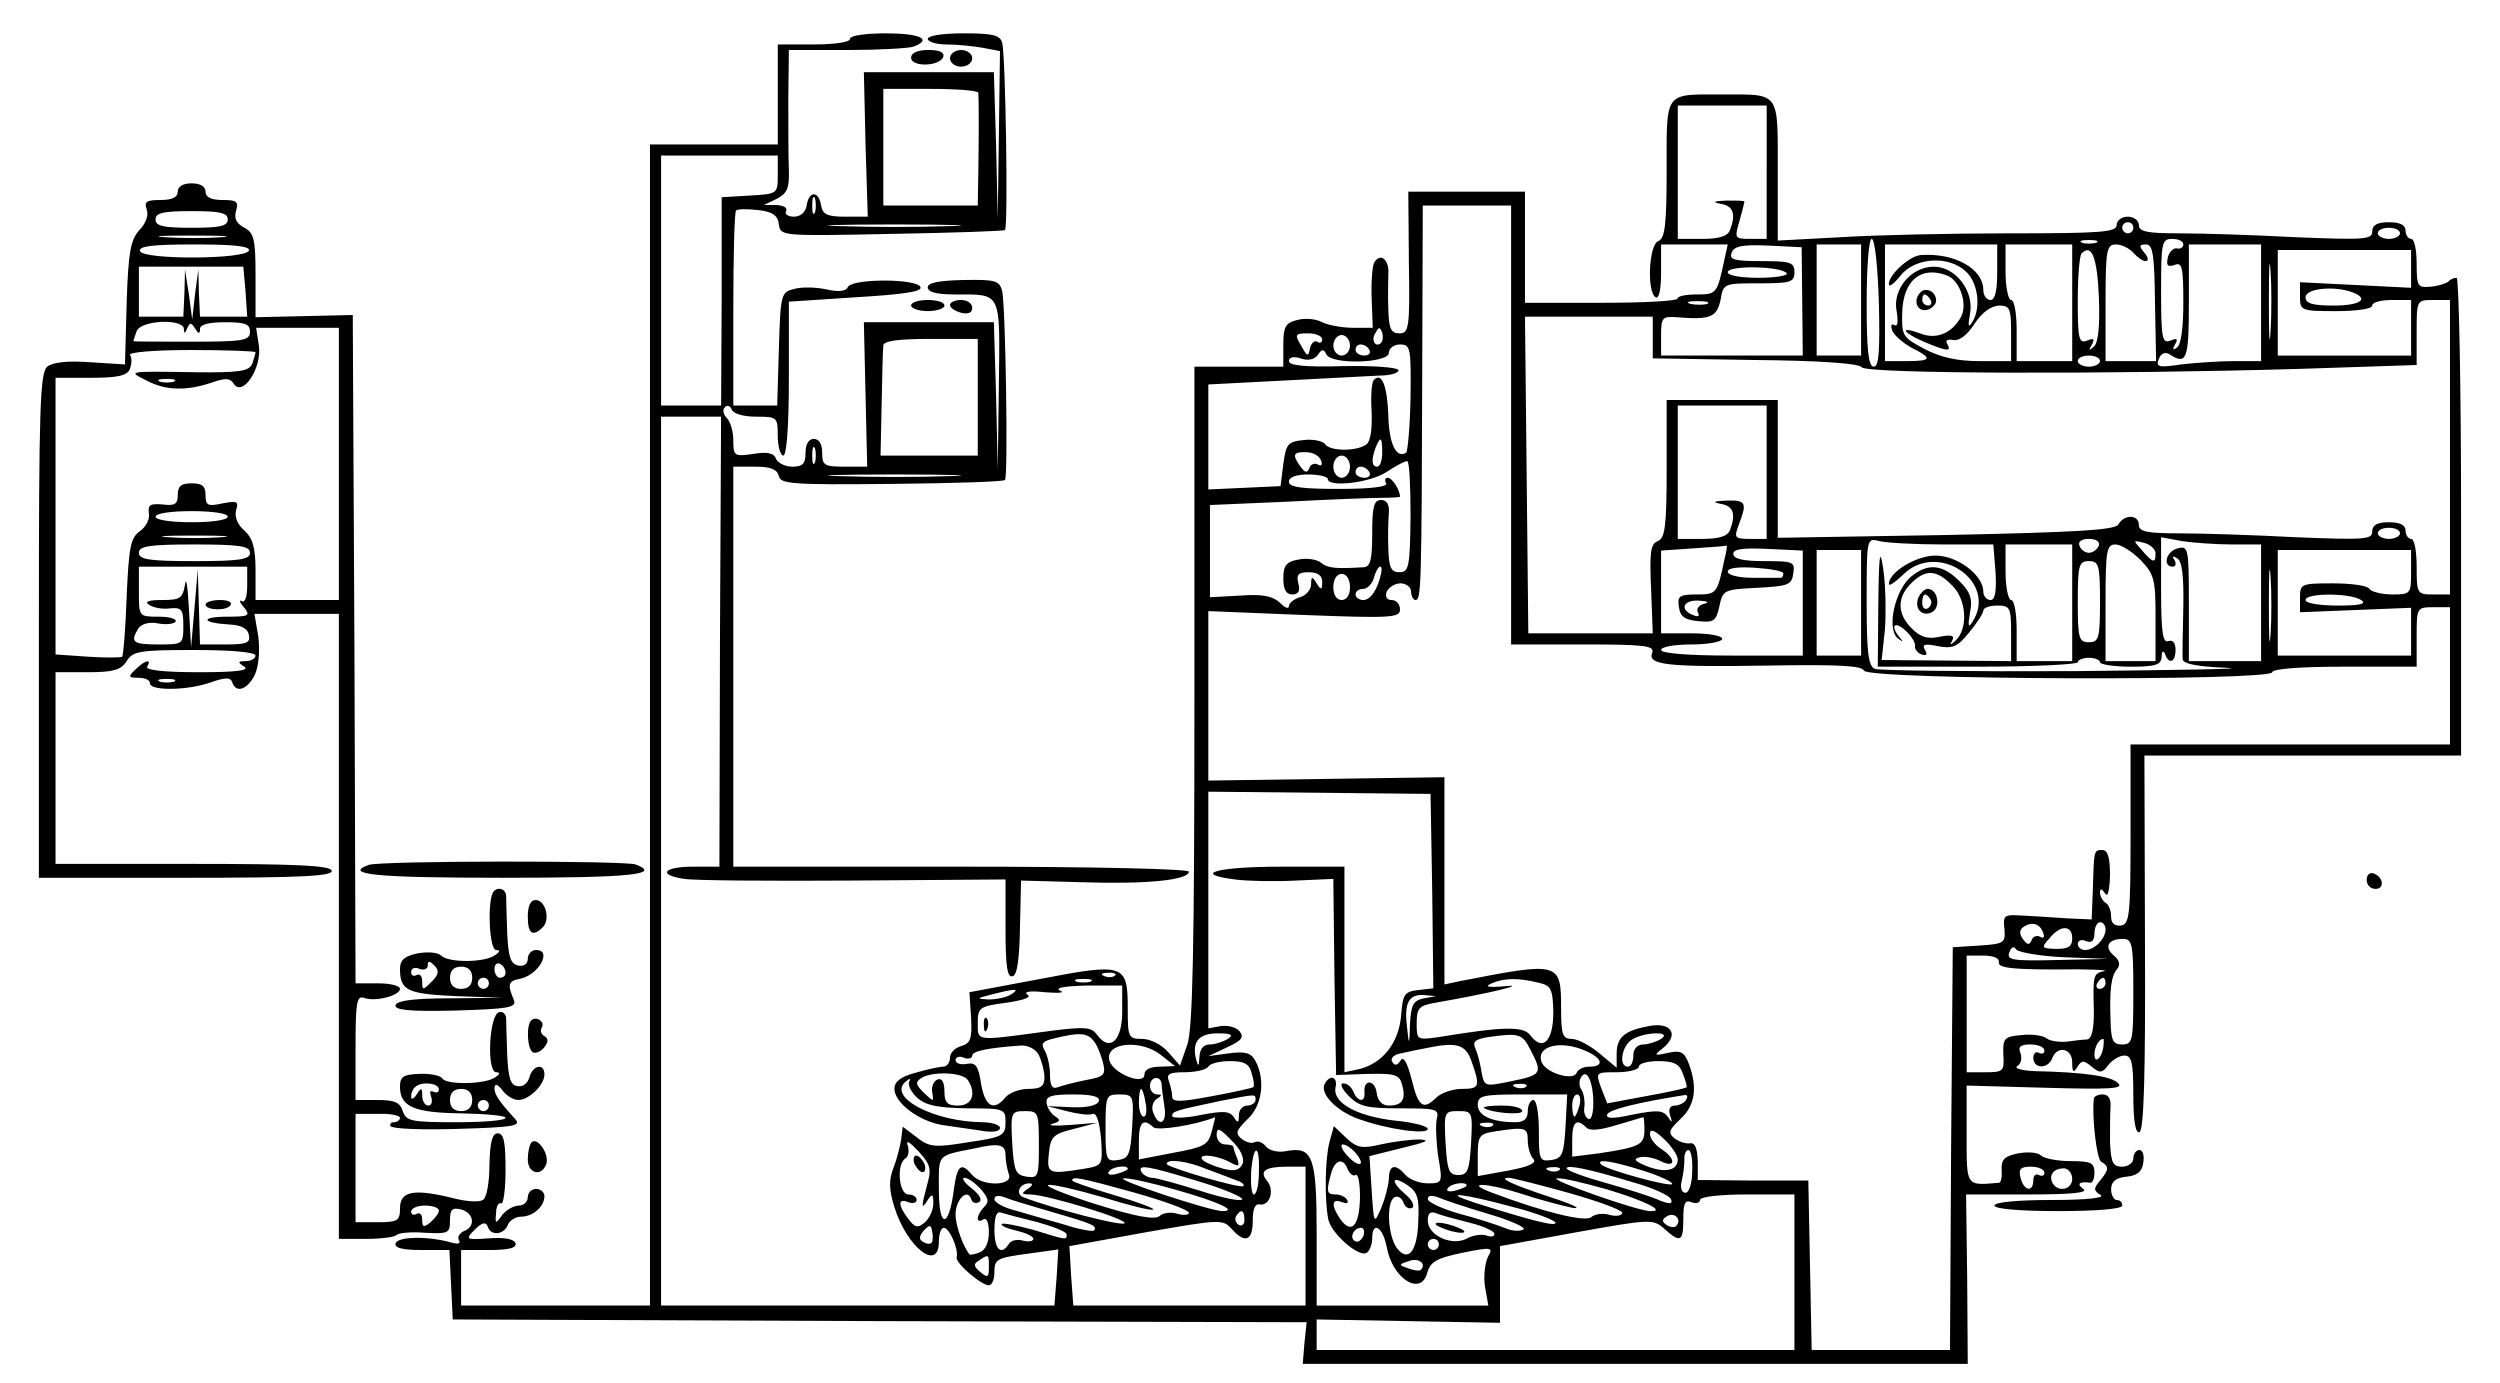 <?xml version="1.0" standalone="no"?>
<!DOCTYPE svg PUBLIC "-//W3C//DTD SVG 20010904//EN"
 "http://www.w3.org/TR/2001/REC-SVG-20010904/DTD/svg10.dtd">
<svg version="1.0" xmlns="http://www.w3.org/2000/svg"
 width="450pt" height="249pt" viewBox="0 0 450 249"
 preserveAspectRatio="xMidYMid meet">
<g transform="translate(0,249) scale(0.1,-0.1)"
fill="#000000" stroke="none">
<path d="M1530 2420 c0 -6 -28 -10 -65 -10 l-65 0 0 -90 0 -90 -115 0 -115 0 0 -1045 0 -1045 -170 0 -170 0 0 50 0 50 51 0 c36 0 49 4 47 12 -3 8 -20 11 -48 9 -42 -3 -43 -2 -25 16 13 13 20 14 23 5 5 -17 29 -15 36 3 3 8 14 15 24 15 21 0 42 18 42 37 0 7 -7 13 -15 13 -8 0 -15 -7 -15 -15 0 -8 -7 -15 -16 -15 -9 0 -23 -8 -30 -17 -12 -17 -13 -16 -11 4 0 12 5 19 9 17 4 -3 8 24 8 60 0 50 -3 66 -14 66 -10 0 -14 -15 -15 -57 0 -31 -5 -60 -12 -63 -6 -4 -27 -3 -48 2 -75 19 -101 15 -101 -17 0 -22 -4 -25 -40 -25 l-40 0 0 98 0 97 40 0 c22 1 40 -3 40 -7 0 -4 -5 -8 -11 -8 -5 0 -8 -3 -6 -7 3 -5 57 -7 121 -5 99 3 114 5 104 17 -31 34 -38 45 -38 57 1 8 5 7 14 -4 7 -10 20 -18 29 -18 19 0 47 27 47 46 0 21 -21 17 -27 -5 -3 -11 -12 -18 -21 -16 -13 1 -17 14 -19 56 -1 30 -2 60 -2 67 -1 8 -7 12 -13 10 -18 -6 -22 -108 -5 -108 8 0 7 -4 -3 -10 -19 -12 -87 -13 -94 -1 -3 5 -22 9 -41 8 -29 -1 -35 -5 -35 -23 0 -36 25 -47 110 -48 44 -1 80 -4 80 -8 0 -5 -40 -8 -89 -8 -81 0 -90 2 -96 20 -5 16 -15 20 -46 20 l-39 0 0 95 c0 80 2 93 15 89 20 -8 65 4 65 16 0 6 -18 10 -40 10 l-40 0 -2 601 -3 602 -87 -2 -88 -2 0 75 c0 66 -3 77 -20 86 -15 8 -19 17 -15 31 5 16 1 19 -24 19 -21 0 -31 5 -31 15 0 9 -9 15 -25 15 -16 0 -25 -6 -25 -15 0 -10 -10 -15 -31 -15 -25 0 -30 -3 -25 -17 4 -9 -1 -25 -13 -37 -16 -18 -20 -39 -23 -131 l-3 -111 -63 4 c-40 3 -67 0 -77 -8 -13 -11 -15 -76 -15 -466 l0 -454 266 0 c208 0 265 3 261 13 -3 9 -62 12 -250 12 l-247 0 0 173 0 172 58 0 c46 0 60 4 70 20 11 18 23 20 122 20 67 0 110 -4 110 -10 0 -5 -8 -10 -17 -10 -15 0 -16 -2 -3 -10 10 -7 -16 -10 -83 -10 -63 0 -96 4 -92 10 9 15 -4 12 -21 -5 -14 -13 -13 -15 5 -15 12 0 21 -4 21 -10 0 -14 69 -13 110 2 26 9 35 9 38 0 7 -21 28 -13 41 14 7 16 9 44 6 68 l-7 41 76 0 76 0 0 -562 0 -563 48 0 c27 0 52 3 56 7 4 4 27 6 51 4 42 -2 45 -1 45 22 0 20 4 24 20 20 23 -6 27 -31 5 -39 -8 -4 -12 -11 -9 -16 4 -6 -1 -8 -12 -5 -41 12 -97 12 -102 -1 -2 -8 11 -12 47 -12 l50 0 3 -63 3 -62 768 -3 769 -2 -4 -38 -3 -37 599 0 598 0 -1 153 -2 152 113 0 c77 0 108 3 98 10 -13 9 -7 14 13 11 4 0 7 8 7 19 0 17 -7 20 -43 20 -24 0 -48 5 -53 10 -6 6 -24 7 -41 4 -25 -5 -31 -11 -30 -30 1 -12 -1 -23 -5 -23 -60 -5 -58 -8 -58 87 l0 88 143 -4 c114 -3 140 -2 130 8 -12 13 -61 20 -151 22 -23 1 -37 5 -31 9 7 4 9 14 6 23 -5 12 0 16 18 16 14 0 25 -5 25 -11 0 -5 -4 -7 -10 -4 -5 3 -10 -1 -10 -9 0 -20 26 -21 34 -1 9 24 36 18 36 -7 0 -18 2 -20 9 -9 8 13 12 13 26 1 15 -12 19 -12 30 3 7 9 20 17 29 17 13 0 16 -12 16 -71 0 -47 4 -69 11 -67 8 3 11 102 10 341 l-1 337 285 0 285 0 0 430 c0 237 -4 430 -8 430 -5 0 -12 -3 -15 -7 -4 -3 -18 -8 -32 -9 -23 -2 -25 0 -25 42 0 24 -4 44 -10 44 -5 0 -10 7 -10 15 0 10 -10 15 -30 15 -21 0 -30 -5 -30 -17 0 -14 -14 -15 -137 -10 -75 4 -169 7 -210 7 -58 0 -73 3 -73 15 0 8 -9 15 -20 15 -11 0 -20 -7 -20 -15 0 -13 -28 -15 -192 -15 -106 0 -244 -3 -305 -7 l-113 -6 0 125 c0 145 5 138 -100 138 -105 0 -100 7 -100 -135 0 -100 -3 -124 -15 -129 -17 -6 -21 -91 -5 -101 6 -4 10 13 10 44 l0 51 60 0 60 0 -6 -27 c-13 -62 -14 -63 -50 -63 -19 0 -34 -3 -34 -7 0 -5 -62 -8 -137 -8 l-138 0 0 100 0 100 -105 0 -105 0 1 -127 c2 -119 0 -128 -17 -128 -15 0 -19 8 -20 43 -1 23 0 52 0 64 2 25 -14 39 -25 21 -4 -6 -6 -36 -5 -65 l2 -53 -36 0 c-20 0 -45 5 -55 10 -11 6 -31 8 -45 4 -21 -5 -25 -12 -25 -45 l0 -39 -80 0 -80 0 0 -592 c0 -458 -3 -601 -13 -629 l-13 -37 -21 24 c-12 14 -33 24 -47 24 -25 0 -26 3 -26 54 0 81 -6 83 -157 54 l-128 -24 3 -46 c2 -38 -1 -46 -18 -51 -11 -3 -20 -12 -20 -21 0 -9 -6 -16 -12 -16 -7 0 -30 -5 -50 -11 -27 -7 -38 -16 -38 -29 0 -25 44 -58 86 -65 19 -3 50 -7 69 -10 21 -4 35 -2 35 5 0 5 -15 10 -32 10 -86 1 -169 44 -139 72 8 7 11 8 8 2 -4 -6 3 -20 14 -30 16 -14 37 -18 90 -19 67 0 69 -1 69 -25 0 -24 -5 -27 -67 -36 -61 -10 -70 -9 -93 9 l-25 19 -3 -24 c-2 -12 -8 -36 -14 -51 -8 -21 -8 -38 2 -70 23 -73 80 -117 80 -62 0 14 4 25 9 25 10 0 27 -39 23 -53 -3 -11 51 -56 60 -50 5 2 8 13 8 23 0 24 4 26 65 34 l50 7 -3 -50 -4 -51 -354 0 -354 0 0 800 0 800 54 0 54 0 -2 -405 -1 -405 -47 0 c-54 0 -65 -15 -16 -22 18 -3 155 -4 305 -3 l273 2 0 -89 c0 -67 3 -89 13 -85 8 2 12 30 13 88 l2 84 110 -3 c116 -4 192 4 192 19 0 5 -170 9 -410 9 l-410 0 0 360 0 360 39 0 c29 0 40 -5 43 -17 3 -14 24 -16 203 -14 110 1 202 4 204 7 6 6 1 314 -5 340 -5 19 -12 21 -70 20 -44 -1 -64 -5 -64 -13 0 -9 16 -13 49 -13 85 0 81 7 79 -164 l-2 -151 -3 133 -4 132 -117 0 -117 0 3 -130 3 -130 -40 0 c-37 0 -41 2 -41 25 0 16 -6 25 -15 25 -9 0 -15 -9 -15 -25 0 -20 -5 -25 -24 -25 -13 0 -26 7 -29 14 -4 11 -16 13 -41 9 -34 -5 -36 -4 -36 24 0 16 -5 34 -12 41 -6 6 -8 15 -3 19 4 5 10 2 12 -4 3 -8 22 -13 44 -13 38 0 39 -1 39 -35 0 -19 5 -35 10 -35 6 0 10 53 10 139 l0 138 121 8 c84 5 119 10 116 18 -5 16 -125 16 -131 0 -3 -7 -16 -9 -38 -4 -18 4 -44 5 -58 1 -24 -6 -25 -8 -28 -108 l-3 -102 -39 0 -40 0 0 173 c0 96 2 176 5 178 2 3 20 3 39 1 26 -3 36 -9 38 -26 3 -21 5 -21 203 -17 110 2 202 5 204 7 6 6 1 316 -5 337 -4 14 -17 17 -70 17 -36 0 -64 -4 -64 -10 0 -5 15 -10 34 -10 18 0 48 -3 65 -6 l31 -6 -2 -152 -2 -151 -3 133 -4 132 -117 0 -117 0 3 -130 4 -130 -41 0 c-32 0 -40 4 -43 20 -4 27 -22 27 -26 0 -2 -12 -11 -20 -23 -20 -11 0 -17 5 -14 10 3 6 -4 10 -17 11 l-23 0 23 11 c19 10 23 19 22 52 -1 23 -1 80 -1 129 l1 87 104 0 c57 0 111 3 120 6 35 13 13 24 -49 24 -37 0 -65 -4 -65 -10z m231 -97 c1 -15 1 -78 0 -140 l-1 -63 -85 0 -85 0 0 105 0 105 85 0 c47 0 85 -3 86 -7z m1419 -143 l0 -120 -29 0 c-29 0 -29 1 -20 32 5 18 9 34 9 35 0 2 -15 2 -32 2 -24 -1 -27 -3 -10 -6 22 -4 27 -18 16 -47 -4 -11 -19 -16 -50 -16 l-44 0 0 120 0 120 80 0 80 0 0 -120z m-1780 -4 c0 -35 0 -35 -50 -38 l-51 -3 0 -187 -1 -188 -54 0 -54 0 0 225 0 225 105 0 105 0 0 -34z m67 -68 c-3 -7 -5 -2 -5 12 0 14 2 19 5 13 2 -7 2 -19 0 -25z m1253 -383 l0 -395 130 0 c109 0 129 -2 124 -15 -9 -22 27 -26 209 -23 126 2 168 0 172 -9 6 -17 735 -19 735 -3 0 6 50 10 130 10 l130 0 0 53 c0 53 0 54 30 54 l30 0 0 -124 0 -123 -287 0 -288 0 0 -162 c0 -146 -2 -161 -17 -164 -12 -1 -18 4 -18 16 0 10 -4 22 -10 25 -5 3 -10 12 -10 18 0 8 3 8 9 -1 5 -8 8 4 9 32 0 33 -4 46 -14 46 -15 0 -15 0 -17 -75 l-2 -50 -45 2 c-25 2 -61 4 -80 5 -32 2 -35 1 -32 -24 2 -25 0 -27 -45 -30 l-48 -3 -3 -362 -2 -363 -125 0 -124 0 -3 153 -3 152 -99 0 -100 1 0 34 c-1 24 -5 34 -15 32 -7 -1 -19 3 -27 9 -12 10 -10 15 11 35 26 24 31 56 15 99 -8 21 -14 25 -37 20 -26 -6 -27 -5 -9 9 29 24 14 47 -26 39 -44 -8 -58 -20 -58 -50 l0 -25 -31 26 c-17 14 -39 26 -50 26 -16 0 -19 7 -19 54 0 85 -2 85 -182 50 l-28 -6 0 187 0 186 -212 -3 -213 -3 0 152 0 153 173 -7 c156 -6 172 -5 172 10 0 10 -7 17 -15 17 -9 0 -12 6 -9 15 4 8 15 15 25 15 10 0 19 -7 19 -15 0 -8 4 -15 8 -15 10 0 11 22 12 408 l1 302 80 0 79 0 0 -395z m-2310 370 c0 -12 -14 -15 -65 -15 -51 0 -65 3 -65 15 0 12 14 15 65 15 51 0 65 -3 65 -15z m1298 -12 c-54 -2 -142 -2 -195 0 -54 1 -10 3 97 3 107 0 151 -2 98 -3z m2132 -3 c0 -5 -4 -10 -10 -10 -5 0 -10 5 -10 10 0 6 5 10 10 10 6 0 10 -4 10 -10z m480 -10 c0 -5 -9 -10 -20 -10 -11 0 -20 5 -20 10 0 6 9 10 20 10 11 0 20 -4 20 -10z m-3922 -7 c-26 -2 -71 -2 -100 0 -29 2 -8 3 47 3 55 0 79 -1 53 -3z m2984 -118 c2 -87 0 -115 -9 -115 -10 0 -13 30 -13 115 0 65 4 115 9 115 6 0 11 -52 13 -115z m391 108 c-7 -2 -19 -2 -25 0 -7 3 -2 5 12 5 14 0 19 -2 13 -5z m157 -3 c0 -5 -5 -9 -12 -7 -6 1 -14 -7 -16 -17 -3 -14 0 -17 12 -13 14 6 16 -4 16 -68 0 -45 -4 -77 -12 -81 -7 -5 -8 -3 -3 6 6 10 4 12 -8 7 -15 -6 -17 4 -17 88 0 88 1 95 20 95 11 0 20 -4 20 -10z m-3482 -11 c-5 -16 -190 -17 -196 -1 -3 9 23 12 98 12 70 0 101 -3 98 -11z m2796 -91 l1 -98 -127 0 -128 0 0 36 c0 32 2 35 28 33 61 -5 72 0 79 31 5 30 6 30 69 30 57 0 64 2 64 20 0 18 -7 20 -60 20 -49 0 -58 3 -53 15 4 12 19 15 66 13 l60 -3 1 -97z m106 2 l0 -100 -40 0 -40 0 0 100 0 100 40 0 40 0 0 -100z m245 50 c0 -33 -4 -50 -12 -50 -7 0 -13 8 -13 18 0 38 -51 67 -112 63 -20 -1 -58 -35 -58 -52 0 -7 9 0 21 15 26 33 88 37 119 6 21 -21 26 -65 10 -90 -7 -11 -8 -7 -4 15 8 41 -26 85 -65 85 -41 0 -75 -41 -67 -80 3 -19 2 -29 -4 -25 -6 3 -7 -1 -4 -10 4 -9 19 -22 35 -31 38 -19 37 -24 -10 -24 l-38 0 0 105 0 105 101 0 101 0 0 -50z m135 -55 l0 -105 -50 0 -50 0 0 55 c0 30 -4 55 -10 55 -5 0 -10 23 -10 50 l0 50 60 0 60 0 0 -105z m110 90 c7 -8 17 -15 22 -15 6 0 5 7 -2 15 -10 12 -10 15 3 15 12 0 15 -18 16 -105 l2 -105 -46 0 -45 0 0 105 c0 96 2 105 19 105 10 0 24 -7 31 -15z m230 -90 l0 -105 -49 0 c-26 0 -69 -3 -95 -6 -40 -6 -46 -5 -40 10 3 9 11 13 18 9 32 -21 36 -12 36 93 l0 104 65 0 65 0 0 -105z m17 -52 c-2 -32 -3 -8 -3 52 0 61 1 87 3 58 2 -29 2 -78 0 -110z m-309 62 c2 -51 -1 -82 -9 -89 -9 -8 -10 -7 -4 3 6 11 4 13 -8 8 -15 -6 -17 3 -17 72 0 43 3 81 7 85 18 18 28 -7 31 -79z m562 51 l0 -34 -100 5 -100 5 0 -26 c0 -25 2 -26 65 -26 37 0 65 4 65 10 0 6 16 10 35 10 l35 0 0 -50 0 -50 -120 0 -120 0 0 95 0 95 120 0 120 0 0 -34z m-3898 -41 l3 -45 -42 0 -43 0 -2 43 -1 42 -6 -45 -5 -45 -6 45 -7 45 -1 -42 -2 -43 -40 0 -40 0 0 45 0 45 94 0 94 0 4 -45z m2774 33 c3 -4 -20 -8 -50 -8 -33 0 -56 4 -56 10 0 13 98 11 106 -2z m289 -4 c23 -9 37 -51 25 -74 -16 -30 -45 -42 -74 -30 -39 14 -31 1 9 -16 41 -17 48 -17 40 -3 -4 6 0 9 11 7 11 -2 25 9 38 29 13 20 29 32 44 33 20 0 22 -5 22 -50 l0 -50 -57 0 c-40 0 -71 7 -99 22 -40 21 -41 24 -40 66 2 58 34 84 81 66z m729 -30 c32 -12 15 -24 -34 -24 -38 0 -50 4 -50 15 0 16 52 21 84 9z m-1161 -21 c-7 -2 -21 -2 -30 0 -10 3 -4 5 12 5 17 0 24 -2 18 -5z m1337 -258 l0 -265 -30 0 c-29 0 -30 1 -30 50 0 28 -4 50 -10 50 -5 0 -10 7 -10 15 0 10 -10 15 -30 15 -21 0 -30 -5 -30 -17 0 -14 -14 -15 -137 -10 -75 4 -169 7 -210 7 -58 0 -73 3 -73 15 0 19 -26 20 -37 1 -6 -10 -71 -14 -310 -19 l-303 -5 0 124 0 124 -100 0 -100 0 0 -124 c0 -104 -3 -125 -16 -130 -13 -5 -15 -20 -12 -86 l3 -80 -112 0 -112 0 -3 285 -3 285 115 0 115 0 0 -37 0 -38 185 -3 c113 -1 187 -6 191 -13 7 -12 444 -13 787 -3 l212 7 0 59 c0 58 0 58 30 58 l30 0 0 -265z m-4079 213 c0 -9 2 -9 6 1 5 11 7 11 14 0 6 -10 9 -11 9 -1 0 8 16 12 45 12 36 0 45 -3 45 -17 0 -16 -12 -18 -105 -18 -58 0 -105 0 -105 1 0 1 3 9 6 18 8 20 84 23 85 4z m279 -243 l0 -245 -75 0 -75 0 0 53 c0 41 -5 58 -20 72 -13 11 -18 25 -15 37 5 15 2 17 -24 12 -27 -6 -31 -4 -31 15 0 16 -6 21 -25 21 -19 0 -25 -5 -25 -21 0 -16 -5 -20 -27 -17 -23 2 -27 -1 -25 -16 2 -10 -5 -24 -16 -32 -17 -12 -20 -28 -24 -118 -2 -58 -6 -106 -8 -108 -3 -2 -31 -2 -62 0 l-58 4 0 249 0 249 64 0 c49 0 65 4 70 16 3 9 4 20 0 25 -3 5 44 9 110 9 64 0 116 -2 116 -4 0 -2 -3 -12 -6 -21 -6 -13 -22 -16 -103 -15 -124 2 -121 2 -87 -15 34 -18 71 -19 116 -4 26 9 34 9 41 -2 16 -24 51 29 45 69 l-5 32 75 0 74 0 0 -245z m1876 218 c-10 -10 -19 5 -10 18 6 11 8 11 12 0 2 -7 1 -15 -2 -18z m-106 6 c0 -5 -4 -8 -9 -4 -5 3 -11 -3 -13 -12 -3 -16 -5 -15 -16 5 -12 20 -11 22 13 22 14 0 25 -5 25 -11z m50 -11 c0 -10 -7 -18 -15 -18 -8 0 -15 8 -15 18 0 10 7 19 15 19 8 0 15 -9 15 -19z m-670 -93 l0 -105 -87 0 -88 0 2 92 c1 51 2 99 3 106 0 8 24 12 85 12 l85 0 0 -105z m705 85 c3 -5 -1 -10 -9 -10 -9 0 -16 5 -16 10 0 6 4 10 9 10 6 0 13 -4 16 -10z m74 -85 c-1 -53 -5 -97 -8 -100 -18 -11 -31 17 -32 68 -2 53 -12 78 -26 63 -4 -3 -6 -29 -4 -58 1 -33 -2 -54 -11 -59 -19 -12 -66 -11 -73 2 -4 5 -21 9 -38 7 -29 -3 -32 -7 -37 -43 l-5 -40 -65 -3 -65 -3 0 95 0 94 135 7 c74 4 152 8 173 9 20 0 36 5 34 10 -2 5 -47 8 -100 7 -66 -2 -97 1 -97 9 0 7 8 9 21 5 13 -5 25 -2 31 6 7 11 11 11 15 2 7 -20 113 -17 113 2 0 8 9 15 20 15 19 0 20 -6 19 -95z m1241 65 c0 -5 -9 -10 -20 -10 -11 0 -20 5 -20 10 0 6 9 10 20 10 11 0 20 -4 20 -10z m-3467 -37 c-7 -2 -19 -2 -25 0 -7 3 -2 5 12 5 14 0 19 -2 13 -5z m2867 -163 l0 -120 -30 0 c-28 0 -29 2 -20 26 15 39 13 44 -22 43 -24 -1 -27 -3 -10 -6 22 -4 27 -18 16 -47 -4 -11 -19 -16 -50 -16 l-44 0 0 120 0 120 80 0 80 0 0 -120z m-692 35 c0 -14 -4 -25 -9 -25 -10 0 -11 12 -3 34 9 22 12 20 12 -9z m-1021 -17 c-3 -7 -5 -2 -5 12 0 14 2 19 5 13 2 -7 2 -19 0 -25z m911 3 c3 -8 0 -11 -6 -7 -6 3 -13 0 -15 -6 -4 -10 -8 -9 -16 2 -16 22 -13 27 11 26 12 0 23 -7 26 -15z m52 -11 c0 -11 -7 -20 -15 -20 -8 0 -15 9 -15 20 0 11 7 20 15 20 8 0 15 -9 15 -20z m109 -90 c-1 -90 -3 -100 -20 -100 -15 0 -19 8 -20 43 -1 23 0 52 1 65 1 14 -4 22 -14 22 -13 0 -16 -12 -16 -60 0 -46 -3 -60 -15 -61 -50 -3 -65 -2 -77 8 -7 6 -25 9 -40 6 -23 -4 -28 -11 -28 -34 0 -20 5 -29 16 -29 11 0 15 6 11 20 -4 16 0 20 19 20 16 0 24 -6 24 -17 0 -15 -2 -16 -10 -3 -8 13 -10 13 -10 -2 0 -9 -9 -20 -20 -23 -11 -3 -20 -11 -20 -16 0 -6 -7 -3 -16 6 -13 12 -31 16 -71 13 l-55 -3 0 83 0 83 139 6 c76 4 153 7 171 7 17 0 32 1 32 2 0 12 -14 34 -22 34 -5 0 -6 -4 -3 -10 4 -6 -27 -10 -84 -10 -68 0 -91 3 -91 13 0 8 13 13 35 13 19 0 35 -4 35 -8 0 -16 76 -7 105 12 17 11 33 20 38 20 4 0 6 -45 6 -100z m-74 80 c3 -5 -1 -10 -9 -10 -9 0 -16 5 -16 10 0 6 4 10 9 10 6 0 13 -4 16 -10z m-757 -7 c-54 -2 -142 -2 -195 0 -54 1 -10 3 97 3 107 0 151 -2 98 -3z m-1298 -73 c0 -6 -28 -10 -65 -10 -37 0 -65 4 -65 10 0 6 28 10 65 10 37 0 65 -4 65 -10z m3910 -30 c0 -5 -9 -10 -20 -10 -11 0 -20 5 -20 10 0 6 9 10 20 10 11 0 20 -4 20 -10z m-3922 -7 c-27 -2 -69 -2 -95 0 -27 2 -5 3 47 3 52 0 74 -1 48 -3z m3099 -13 l91 0 4 -50 c2 -35 -1 -50 -9 -50 -7 0 -13 7 -13 15 0 30 -47 65 -86 65 -35 0 -84 -30 -84 -51 0 -5 11 3 25 16 62 63 173 -12 125 -85 -7 -11 -8 -6 -4 17 5 25 1 37 -19 57 -30 30 -56 33 -86 9 -30 -24 -45 -93 -26 -111 10 -8 12 -8 5 0 -18 21 -11 32 10 13 10 -9 18 -22 17 -27 -1 -6 4 -13 12 -16 9 -3 11 0 6 8 -6 10 -1 12 23 7 26 -5 35 -2 56 24 14 17 26 35 26 40 0 5 11 9 25 9 23 0 25 -3 25 -50 l0 -50 -116 1 -117 1 6 56 c2 32 1 80 -3 107 -6 41 -8 29 -9 -62 l-1 -113 180 0 c99 0 180 4 180 8 0 4 9 8 20 8 11 0 20 -4 20 -8 0 -4 25 -8 55 -8 45 0 55 3 56 18 0 10 3 12 6 5 7 -20 19 -15 19 7 0 13 -5 19 -13 16 -10 -4 -13 17 -13 91 l0 96 38 -7 c20 -3 61 -6 90 -6 l52 0 0 -105 0 -105 -65 0 -65 0 0 104 c0 99 -1 104 -20 99 -21 -5 -28 -33 -9 -33 5 0 7 5 3 12 -5 7 -3 8 5 3 9 -5 12 -33 11 -89 -1 -44 -2 -86 -1 -93 1 -8 27 -13 79 -15 42 -2 -79 -4 -270 -6 -191 -1 -355 1 -363 4 -12 5 -15 28 -15 121 0 115 0 115 23 109 12 -3 63 -6 114 -6z m281 -2 c-3 -7 -11 -13 -18 -13 -7 0 -15 6 -17 13 -3 7 4 12 17 12 13 0 20 -5 18 -12z m102 -14 c0 -18 -4 -18 -24 5 -17 19 -17 19 3 14 12 -3 21 -12 21 -19z m-3430 1 c0 -12 -18 -15 -100 -15 -82 0 -100 3 -100 15 0 12 18 15 100 15 82 0 100 -3 100 -15z m2654 -12 c-13 -62 -14 -63 -50 -63 -31 0 -35 -3 -32 -22 2 -18 11 -24 35 -26 28 -3 32 0 38 27 6 29 8 30 68 33 56 3 62 5 65 26 3 21 0 22 -52 22 -38 0 -56 4 -56 13 0 9 17 11 62 9 l63 -3 0 -95 0 -94 -127 0 c-79 0 -128 4 -128 10 0 6 25 10 55 10 30 0 55 5 55 10 0 6 -25 10 -55 10 l-55 0 0 75 0 74 58 4 c31 2 58 4 60 5 1 1 0 -10 -4 -25z m626 -78 l0 -105 -50 0 -50 0 0 55 c0 30 -4 55 -10 55 -5 0 -10 23 -10 50 l0 50 60 0 60 0 0 -105z m123 77 c25 -26 27 -35 27 -105 l0 -77 -45 0 -45 0 0 105 c0 95 2 105 18 105 10 0 30 -13 45 -28z m-503 -77 l0 -95 -40 0 -40 0 0 95 0 95 40 0 40 0 0 -95z m737 -57 c-2 -29 -3 -6 -3 52 0 58 1 81 3 53 2 -29 2 -77 0 -105z m253 112 c0 -39 -1 -40 -34 -40 -19 0 -38 5 -41 10 -3 6 -33 10 -66 10 -57 0 -59 -1 -59 -26 l0 -26 100 4 100 4 0 -43 0 -43 -120 0 -120 0 0 95 0 95 120 0 120 0 0 -40z m-560 -53 c0 -66 -2 -73 -20 -73 -18 0 -20 7 -20 73 0 66 2 73 20 73 18 0 20 -7 20 -73z m-3335 29 c0 -20 -4 -32 -10 -28 -5 3 -4 -2 4 -11 12 -15 10 -17 -29 -17 -50 0 -48 -11 2 -14 22 -1 34 -7 36 -19 3 -14 -4 -17 -42 -17 l-46 0 -2 68 -2 67 -6 -70 -6 -70 -4 70 c-2 39 -5 58 -7 43 -4 -25 -9 -28 -41 -28 -25 0 -33 -3 -23 -9 8 -5 24 -8 37 -6 21 2 24 -2 24 -31 0 -34 -1 -34 -45 -34 -46 0 -51 4 -36 29 6 8 19 12 35 9 15 -3 29 -1 32 3 3 5 -11 9 -30 9 -36 0 -36 0 -36 45 l0 45 98 0 97 0 0 -34z m2041 22 c-6 -29 -19 -48 -32 -48 -8 0 -14 5 -14 10 0 6 6 10 14 10 7 0 16 9 19 20 6 22 17 28 13 8z m724 0 c0 -5 -2 -8 -5 -8 -3 0 -25 0 -50 0 -26 0 -45 5 -45 11 0 7 19 9 50 7 28 -2 50 -6 50 -10z m-780 -25 c0 -14 -6 -23 -15 -23 -9 0 -15 9 -15 23 0 14 6 24 15 24 9 0 15 -10 15 -24z m1084 3 c26 -25 29 -78 6 -99 -10 -9 -11 -9 -6 0 5 9 -1 11 -22 7 -22 -5 -35 -1 -51 15 -26 26 -27 55 -1 81 26 26 46 25 74 -4z m736 -26 c11 -7 -2 -10 -42 -10 -32 0 -58 4 -58 10 0 13 80 13 100 0z m-1183 -7 c-9 -2 -14 -9 -11 -15 4 -6 1 -9 -6 -6 -27 9 -22 28 7 27 17 -1 21 -3 10 -6z m-2754 -140 c-7 -2 -19 -2 -25 0 -7 3 -2 5 12 5 14 0 19 -2 13 -5z m2265 -377 l2 -175 -27 -3 c-25 -3 -28 -7 -31 -46 -4 -48 -32 -85 -74 -96 l-28 -6 0 185 0 185 -114 0 c-116 0 -162 -13 -83 -23 23 -3 72 -4 109 -2 l68 3 2 -176 3 -177 57 2 c49 1 57 -1 62 -20 7 -26 0 -37 -24 -37 -12 0 -20 8 -22 23 -3 24 -24 25 -22 1 2 -19 -12 -18 -20 1 -3 8 -11 15 -18 15 -7 0 -3 -10 10 -23 19 -19 33 -22 93 -22 65 0 70 -1 65 -20 -2 -11 -1 -41 3 -68 8 -46 7 -47 -19 -47 -15 0 -33 7 -40 15 -18 21 -30 19 -30 -7 -1 -13 -7 -36 -14 -53 -13 -29 -13 -29 -17 32 l-4 62 60 15 c42 10 51 14 30 15 -16 0 -48 -4 -70 -9 -34 -8 -43 -6 -62 12 l-22 21 -8 -29 c-8 -30 -9 -105 -2 -139 5 -25 55 -69 69 -60 5 3 10 15 10 26 0 32 19 21 26 -15 10 -58 62 -90 73 -47 6 20 16 26 63 36 55 11 56 10 46 -8 -5 -11 -8 -35 -5 -53 l6 -34 -155 0 -154 0 0 129 c0 140 -7 158 -55 149 -14 -3 -30 1 -36 8 -6 8 -15 11 -21 8 -5 -3 -15 0 -23 6 -12 10 -10 15 10 35 27 24 33 71 15 105 -8 15 -18 18 -48 14 l-37 -5 34 16 c26 12 31 18 22 29 -6 7 -21 11 -34 9 l-22 -4 0 213 0 213 200 -2 200 -2 3 -175z m1100 -76 c3 -7 0 -10 -6 -6 -6 3 -13 0 -15 -6 -4 -10 -8 -9 -16 2 -7 10 -6 17 2 22 15 10 30 5 35 -12z m112 7 c0 -17 -20 -37 -37 -37 -7 0 -13 5 -13 11 0 6 7 9 15 5 10 -4 15 1 15 14 0 11 5 20 10 20 6 0 10 -6 10 -13z m-60 -16 c0 -15 -7 -19 -29 -19 -27 1 -27 2 -12 19 20 25 41 24 41 0z m110 -96 c0 -88 -1 -95 -20 -95 -17 0 -20 7 -21 43 -2 57 1 80 12 93 6 7 4 16 -6 24 -18 15 -11 30 16 30 17 0 19 -8 19 -95z m-125 62 l80 -3 -92 -2 c-81 -2 -92 0 -86 14 3 9 8 12 12 5 4 -5 42 -12 86 -14z m-117 -9 c-2 -10 23 -13 102 -13 58 1 97 -1 88 -3 -20 -4 -21 -6 -19 -74 0 -31 -4 -48 -12 -49 -6 0 -23 -2 -37 -4 -14 -1 -30 1 -36 6 -6 5 -26 8 -45 6 -31 -3 -34 -5 -33 -35 2 -30 0 -32 -32 -32 l-34 0 0 105 0 105 30 0 c19 0 29 -5 28 -12z m-1591 -24 c-3 -3 -12 -4 -19 -1 -8 3 -5 6 6 6 11 1 17 -2 13 -5z m-44 -11 c-7 -2 -19 -2 -25 0 -7 3 -2 5 12 5 14 0 19 -2 13 -5z m807 -2 c22 -5 25 -11 26 -53 0 -52 -19 -71 -41 -42 -12 17 -46 17 -167 -3 -37 -5 -38 -5 -38 25 0 27 4 32 33 37 98 17 168 34 127 30 -32 -3 -39 -1 -25 5 23 10 49 10 85 1z m1020 -1 c0 -5 -5 -10 -11 -10 -5 0 -7 5 -4 10 3 6 8 10 11 10 2 0 4 -4 4 -10z m-1770 -51 c0 -52 -22 -73 -45 -42 -11 15 -21 16 -102 5 -118 -16 -113 -16 -113 17 0 27 3 30 51 36 33 5 47 10 38 15 -7 5 6 7 32 4 25 -2 37 -1 27 3 -10 5 9 8 47 9 l65 0 0 -47z m-200 31 c-8 -5 -26 -9 -40 -9 -23 1 -23 2 5 9 43 11 52 11 35 0z m743 -7 c-19 -4 -23 -11 -25 -46 -1 -39 -2 -39 -5 -9 -6 46 2 62 29 61 l23 -2 -22 -4z m-595 -76 c6 -6 13 -24 17 -38 6 -24 3 -27 -30 -33 -20 -4 -43 -10 -51 -13 -10 -4 -14 3 -14 23 0 16 -5 36 -10 44 -7 12 -3 16 18 21 44 11 59 10 70 -4z m242 3 c-8 -5 -23 -10 -32 -10 -12 0 -18 -8 -19 -22 -1 -18 -2 -19 -6 -5 -8 32 5 47 39 47 25 0 29 -3 18 -10z m545 -20 c22 -42 20 -45 -34 -56 -48 -10 -49 -10 -54 15 -2 14 -7 34 -11 43 -6 13 -1 17 21 21 57 8 63 7 78 -23z m235 20 c-8 -5 -23 -10 -32 -10 -11 0 -18 -8 -18 -20 0 -11 -4 -20 -10 -20 -17 0 -11 38 8 49 23 14 73 15 52 1z m796 -15 c-3 -20 -16 -31 -16 -13 0 13 8 28 16 28 1 0 1 -7 0 -15z m-1916 -14 c5 -11 10 -29 10 -40 0 -16 -6 -21 -29 -21 -16 0 -34 -7 -41 -15 -21 -26 -37 -17 -44 24 -5 33 -10 39 -26 36 -11 -2 -20 1 -20 7 0 5 7 8 15 4 8 -3 15 -1 15 4 0 8 29 14 87 18 13 1 27 -6 33 -17z m221 -1 l24 -19 -27 -1 c-17 0 -28 -5 -28 -14 0 -21 -57 2 -63 25 -9 33 58 39 94 9z m558 -11 c16 -45 14 -49 -18 -49 -16 0 -36 -7 -45 -15 -24 -24 -33 -18 -45 32 -8 31 -15 43 -20 34 -6 -9 -11 -10 -15 -2 -4 6 3 13 16 15 13 3 32 7 43 9 57 12 73 8 84 -24z m206 19 c30 -13 33 -28 6 -28 -11 0 -21 -5 -23 -11 -5 -15 -55 -1 -63 19 -11 29 34 41 80 20z m-602 -40 c4 -12 5 -23 3 -25 -1 -1 -35 -9 -74 -16 -58 -11 -72 -11 -72 -1 0 7 -3 19 -6 28 -5 13 1 16 29 16 20 0 39 5 42 10 3 6 21 10 39 10 26 0 35 -5 39 -22z m776 0 c5 -13 8 -24 7 -25 -2 -2 -34 -9 -73 -16 l-70 -13 -11 28 c-10 28 -10 28 29 28 21 0 39 5 39 10 0 6 16 10 35 10 28 0 38 -5 44 -22z m-1287 -12 c16 -24 8 -46 -17 -46 -20 0 -25 5 -25 26 0 16 -5 24 -12 21 -7 -2 -12 -13 -10 -23 3 -18 3 -18 -15 -1 -15 15 -16 19 -4 27 20 12 74 10 83 -4z m1126 -42 c0 -19 -4 -31 -9 -28 -6 3 -9 13 -7 22 1 10 -1 23 -5 30 -5 6 -5 17 -1 23 10 17 22 -8 22 -47z m-777 34 c0 -7 3 -25 5 -40 5 -30 -10 -38 -20 -11 -4 9 -1 20 6 25 10 6 10 8 1 8 -7 0 -13 7 -13 15 0 18 20 20 21 3z m-1301 -9 c0 -5 -4 -7 -10 -4 -6 3 -7 -1 -4 -9 3 -9 1 -16 -5 -16 -6 0 -11 8 -11 18 0 14 -2 15 -10 2 -5 -8 -10 -10 -10 -4 0 6 3 14 7 17 10 11 43 8 43 -4z m1957 5 c-3 -3 -12 -4 -19 -1 -8 3 -5 6 6 6 11 1 17 -2 13 -5z m-1897 -24 c0 -13 -7 -20 -20 -20 -13 0 -20 7 -20 20 0 13 7 20 20 20 13 0 20 -7 20 -20z m1212 -5 c3 -14 1 -25 -3 -25 -5 0 -9 11 -9 25 0 14 2 25 4 25 2 0 6 -11 8 -25z m-84 3 c-3 -8 -21 -12 -49 -11 l-44 2 35 -9 c19 -5 40 -8 47 -5 7 2 12 -14 15 -45 3 -48 3 -48 -32 -54 -63 -10 -66 -9 -62 28 3 30 8 35 45 44 l42 11 -50 -4 c-27 -2 -41 -1 -31 2 14 4 16 7 6 13 -8 5 -15 16 -16 24 -2 13 8 16 48 16 35 0 48 -4 46 -12z m60 -45 c-3 -51 -6 -58 -25 -61 -22 -3 -23 0 -23 57 0 59 1 61 25 61 25 0 26 -2 23 -57z m222 47 c0 -5 -7 -10 -15 -10 -8 0 -15 -8 -15 -17 0 -15 -2 -15 -9 -4 -7 11 -19 12 -60 4 -28 -6 -51 -6 -51 -2 0 9 5 10 90 28 62 12 60 12 60 1z m558 -47 c-3 -51 -6 -58 -25 -61 -22 -3 -23 0 -23 52 0 31 -4 56 -10 56 -5 0 -10 -9 -10 -20 0 -14 -7 -20 -22 -20 -43 0 -68 12 -68 31 0 17 8 19 80 19 l81 0 -3 -57z m25 37 c-3 -11 -7 -20 -9 -20 -2 0 -4 9 -4 20 0 11 4 20 9 20 5 0 7 -9 4 -20z m192 10 c-3 -5 -13 -10 -20 -10 -9 0 -12 -6 -9 -17 5 -15 4 -15 -4 -3 -9 12 -20 12 -62 4 -36 -8 -50 -8 -47 0 3 9 58 22 140 35 5 0 5 -3 2 -9z m-2155 -10 c0 -5 -4 -10 -10 -10 -5 0 -10 5 -10 10 0 6 5 10 10 10 6 0 10 -4 10 -10z m990 -71 c0 -57 -1 -60 -22 -57 -20 3 -23 10 -26 61 -3 55 -2 57 23 57 24 0 25 -2 25 -61z m778 4 c-3 -50 -6 -58 -23 -58 -17 0 -20 8 -23 58 -3 56 -2 57 23 57 25 0 26 -1 23 -57z m-467 20 c-6 -24 -14 -28 -69 -38 l-62 -12 0 34 c0 33 8 41 26 24 7 -7 77 4 111 18 1 1 -2 -11 -6 -26z m779 3 c0 -27 -9 -31 -82 -42 l-48 -6 0 31 c0 32 8 39 26 21 6 -6 25 -4 54 5 25 7 46 14 48 14 1 1 2 -10 2 -23z m-273 8 c-3 -3 -12 -4 -19 -1 -8 3 -5 6 6 6 11 1 17 -2 13 -5z m-450 -68 c-5 -12 -14 -15 -34 -10 -16 4 -32 11 -37 15 -14 13 21 11 46 -2 18 -10 20 -9 15 6 -4 9 -7 19 -7 21 0 2 -7 4 -15 4 -8 0 -15 8 -15 17 0 14 5 13 26 -9 17 -16 24 -32 21 -42z m513 41 c0 -13 5 -28 10 -33 7 -7 -7 -14 -45 -21 l-55 -10 0 38 c0 33 3 38 28 42 58 9 62 8 62 -16z m270 -34 c0 -20 -23 -25 -56 -12 -22 9 -25 13 -12 16 9 2 26 -1 37 -7 28 -14 28 5 1 22 -11 7 -20 19 -20 27 0 10 8 7 25 -9 14 -13 25 -30 25 -37z m-1351 -45 c-11 -41 -11 -47 1 -28 8 12 10 11 10 -6 0 -12 -7 -27 -15 -34 -13 -11 -18 -10 -30 6 -19 25 -19 38 0 30 8 -3 15 -1 15 4 0 6 -7 10 -15 10 -17 0 -22 55 -5 65 5 3 7 13 4 23 -4 11 3 7 19 -10 22 -24 24 -32 16 -60z m141 53 c0 -11 3 -26 6 -35 8 -21 -48 -22 -66 -1 -20 24 -27 18 -33 -26 -9 -71 -27 -71 -27 -1 0 66 -5 61 65 75 43 10 55 7 55 -12z m630 4 c20 -24 6 -28 -15 -5 -10 11 -13 20 -8 20 6 0 16 -7 23 -15z m-174 -35 c0 -22 -4 -40 -9 -40 -4 0 -6 18 -5 40 4 52 16 52 14 0z m780 2 c0 -23 -6 -39 -12 -39 -7 0 -10 9 -7 21 3 12 5 29 5 39 -1 9 3 17 7 17 5 0 8 -17 7 -38z m-875 4 c19 -7 43 -16 53 -20 10 -3 17 -8 14 -11 -5 -5 -138 34 -138 40 0 10 38 5 71 -9z m255 -1 c4 -8 10 -13 14 -10 5 3 8 -15 8 -40 -1 -52 -15 -67 -35 -40 -17 25 -17 39 3 31 8 -3 12 -2 9 4 -3 6 -13 10 -21 10 -16 0 -17 5 -8 38 7 25 22 29 30 7z m531 -2 c29 -9 53 -20 53 -24 0 -7 -118 25 -128 35 -10 11 21 6 75 -11z m-927 3 c0 -2 -9 -6 -20 -9 -11 -3 -18 -1 -14 4 5 9 34 13 34 5z m126 -22 c47 -14 82 -29 80 -33 -3 -4 -37 3 -77 16 -39 12 -78 23 -85 23 -7 0 -16 5 -19 10 -9 15 10 12 101 -16z m194 -99 l0 -125 -209 0 -209 0 -4 54 -3 53 138 25 c132 23 138 24 154 6 24 -27 38 -22 38 15 0 21 4 31 13 29 17 -3 27 25 13 42 -15 18 -4 26 36 26 l33 0 0 -125z m457 119 c-3 -3 -12 -4 -19 -1 -8 3 -5 6 6 6 11 1 17 -2 13 -5z m132 -22 c36 -10 67 -24 69 -31 3 -8 -2 -9 -20 -2 -12 6 -56 20 -95 31 -40 11 -73 23 -73 27 0 7 40 -1 119 -25z m741 17 c0 -5 -4 -7 -10 -4 -5 3 -10 -1 -10 -9 0 -23 -17 -20 -23 4 -4 16 0 20 19 20 13 0 24 -5 24 -11z m50 -11 c0 -19 -25 -25 -35 -8 -8 14 1 27 20 27 8 0 15 -9 15 -19z m-1965 -18 c14 -16 16 -23 7 -32 -15 -15 -16 -32 -2 -23 6 4 10 -6 10 -23 0 -18 -6 -32 -16 -36 -9 -4 -18 -5 -19 -4 -12 16 -25 52 -25 72 0 26 21 48 28 28 2 -7 8 -9 14 -6 7 4 1 14 -13 25 -13 10 -19 19 -13 19 6 0 19 -9 29 -20z m278 -7 c53 -15 97 -31 97 -36 0 -4 -9 -5 -20 -2 -12 4 -27 2 -33 -4 -9 -7 -42 -1 -113 21 -54 17 -94 33 -87 35 6 2 50 -8 98 -22 48 -15 89 -25 91 -22 2 2 -30 14 -71 26 -41 12 -75 24 -75 26 0 8 12 6 113 -22z m75 5 c74 -21 112 -38 82 -38 -24 1 -197 58 -177 59 10 1 53 -9 95 -21z m435 -53 c-1 -57 -18 -79 -39 -51 -16 23 -19 82 -4 91 6 3 13 -1 16 -9 3 -9 10 -13 16 -10 5 3 0 14 -12 24 -27 23 -26 36 3 17 18 -12 22 -23 20 -62z m270 48 c53 -15 97 -31 97 -36 0 -5 -10 -7 -22 -4 -12 4 -27 2 -34 -4 -11 -9 -85 9 -178 44 -53 20 -9 18 50 -1 33 -11 75 -22 94 -26 19 -3 2 6 -39 19 -69 23 -96 35 -75 35 5 0 53 -12 107 -27z m70 6 c70 -21 107 -40 77 -39 -25 1 -186 58 -167 59 11 1 51 -9 90 -20z m-1043 1 c-12 -8 -12 -10 5 -10 32 -1 179 -46 169 -52 -7 -5 -127 26 -182 47 -15 6 -7 25 11 25 7 0 6 -4 -3 -10z m790 6 c0 -2 -9 -6 -20 -9 -11 -3 -18 -1 -14 4 5 9 34 13 34 5z m-745 -48 c73 -21 81 -25 74 -33 -3 -2 -27 2 -54 11 -28 8 -67 19 -87 25 -21 5 -38 15 -38 20 0 7 7 8 18 4 9 -4 49 -16 87 -27z m784 -3 c41 -12 69 -25 63 -28 -6 -4 -21 -3 -34 3 -13 5 -49 17 -80 25 -32 9 -58 21 -58 27 0 6 7 7 18 3 9 -4 50 -18 91 -30z m42 13 c44 -11 79 -25 79 -29 0 -7 -40 3 -145 36 -67 22 -18 16 66 -7z m509 -118 l0 -140 -430 0 -430 0 0 28 0 27 165 -3 165 -3 0 69 0 69 138 25 c133 24 138 24 158 6 29 -26 34 -23 34 18 0 28 3 35 15 30 8 -3 15 -1 15 4 0 6 37 10 85 10 l85 0 0 -140z m-2440 111 c0 -5 -7 -14 -15 -21 -12 -10 -15 -9 -15 4 0 10 -4 14 -10 11 -5 -3 -10 -1 -10 4 0 6 11 11 25 11 14 0 25 -4 25 -9z m1078 -21 c28 -8 52 -17 52 -22 0 -10 2 -11 -59 8 -29 8 -55 13 -58 11 -2 -3 9 -8 26 -12 17 -4 31 -10 31 -15 0 -4 -8 -6 -19 -3 -10 3 -22 0 -25 -6 -14 -22 -26 -10 -26 25 0 25 4 35 13 31 6 -2 36 -10 65 -17z m372 4 c0 -8 -5 -12 -10 -9 -6 4 -8 11 -5 16 9 14 15 11 15 -7z m406 -5 c24 -6 44 -15 44 -20 0 -5 -6 -6 -14 -3 -8 3 -24 1 -35 -5 -27 -15 -71 5 -71 32 0 14 5 17 16 13 9 -4 36 -11 60 -17z m371 -6 c-3 -3 -11 -2 -17 2 -9 6 -9 10 1 16 14 8 27 -7 16 -18z m-1340 -30 c-3 -3 -10 -2 -16 2 -7 4 -7 10 2 20 10 11 13 11 15 -2 2 -8 1 -17 -1 -20z m777 12 c-4 -8 -10 -12 -15 -9 -11 6 -2 24 11 24 5 0 7 -7 4 -15z m136 -15 c0 -5 -4 -10 -10 -10 -5 0 -10 5 -10 10 0 6 5 10 10 10 6 0 10 -4 10 -10z m-810 -41 c0 -18 -2 -20 -15 -9 -13 11 -13 15 -3 21 18 12 18 12 18 -12z m777 -5 c-2 -2 -12 -1 -22 3 -18 6 -18 7 1 13 17 7 33 -5 21 -16z"/>
<path d="M3457 1964 c-14 -14 -7 -35 11 -32 9 2 17 10 17 17 0 16 -18 25 -28 15z m18 -14 c3 -5 1 -10 -4 -10 -6 0 -11 5 -11 10 0 6 2 10 4 10 3 0 8 -4 11 -10z"/>
<path d="M370 1402 c0 -11 39 -12 45 -1 4 5 -5 9 -19 9 -14 0 -26 -4 -26 -8z"/>
<path d="M3453 1414 c-8 -20 8 -36 26 -25 15 10 8 41 -9 41 -6 0 -13 -7 -17 -16z m22 -3 c3 -5 1 -12 -5 -16 -5 -3 -10 1 -10 9 0 18 6 21 15 7z"/>
<path d="M2385 540 c-11 -17 20 -50 60 -64 52 -19 125 -29 125 -18 0 5 -27 12 -60 15 -68 8 -112 32 -106 60 4 18 -9 24 -19 7z"/>
<path d="M1771 644 c0 -11 3 -14 6 -6 3 7 2 16 -1 19 -3 4 -6 -2 -5 -13z"/>
<path d="M2671 496 c11 -9 69 -14 69 -6 0 6 -16 10 -37 10 -20 0 -34 -2 -32 -4z"/>
<path d="M1646 395 c4 -8 10 -15 15 -15 4 0 6 7 3 15 -4 8 -10 15 -15 15 -4 0 -6 -7 -3 -15z"/>
<path d="M2595 280 c11 -5 27 -9 35 -9 9 0 8 4 -5 9 -11 5 -27 9 -35 9 -9 0 -8 -4 5 -9z"/>
<path d="M1640 2386 c0 -17 52 -16 58 2 2 8 -7 12 -27 12 -19 0 -31 -5 -31 -14z"/>
<path d="M1710 2385 c0 -8 9 -15 20 -15 11 0 20 7 20 15 0 8 -9 15 -20 15 -11 0 -20 -7 -20 -15z"/>
<path d="M1640 1940 c0 -5 14 -10 30 -10 17 0 30 5 30 10 0 6 -13 10 -30 10 -16 0 -30 -4 -30 -10z"/>
<path d="M1710 1941 c0 -5 9 -11 20 -14 13 -3 20 0 20 9 0 8 -9 14 -20 14 -11 0 -20 -4 -20 -9z"/>
<path d="M663 933 c-45 -17 13 -23 242 -23 231 0 287 6 239 24 -19 7 -463 7 -481 -1z"/>
<path d="M4260 906 c0 -9 7 -16 16 -16 17 0 14 22 -4 28 -7 2 -12 -3 -12 -12z"/>
<path d="M887 883 c-10 -21 -6 -103 6 -103 8 0 7 -4 -3 -10 -20 -13 -83 -13 -96 0 -6 6 -25 7 -42 4 -24 -5 -32 -12 -32 -28 0 -39 13 -45 100 -49 l85 -3 -95 -1 c-64 0 -95 -4 -98 -12 -3 -9 24 -12 107 -10 96 3 111 5 106 19 -12 28 -10 34 10 38 34 6 60 52 30 52 -8 0 -15 -7 -15 -16 0 -9 -7 -14 -17 -12 -14 3 -18 15 -20 58 -1 30 -2 61 -2 68 -1 13 -17 17 -24 5z m-110 -160 c-16 -16 -17 -16 -17 0 0 10 -4 15 -10 12 -5 -3 -10 -1 -10 5 0 7 7 10 15 6 8 -3 15 0 15 6 0 9 3 9 12 0 9 -9 8 -16 -5 -29z m133 16 c0 -5 -4 -9 -10 -9 -5 0 -10 7 -10 16 0 8 5 12 10 9 6 -3 10 -10 10 -16z m-60 -9 c0 -13 -7 -20 -20 -20 -13 0 -20 7 -20 20 0 13 7 20 20 20 13 0 20 -7 20 -20z m30 -10 c0 -5 -4 -10 -10 -10 -5 0 -10 5 -10 10 0 6 5 10 10 10 6 0 10 -4 10 -10z"/>
<path d="M950 840 c0 -31 9 -37 27 -19 14 14 5 49 -13 49 -9 0 -14 -11 -14 -30z"/>
<path d="M956 653 c-9 -9 -7 -51 3 -57 5 -3 14 1 20 8 8 10 9 16 1 21 -6 3 -8 10 -5 15 7 11 -10 22 -19 13z"/>
<path d="M3769 513 c-4 -33 5 -109 13 -114 15 -9 14 -14 -1 -33 -13 -15 -13 -19 0 -27 9 -5 -23 -9 -88 -9 -62 0 -103 -4 -103 -10 0 -6 45 -10 115 -10 70 0 115 4 115 10 0 6 -4 10 -10 10 -5 0 -10 9 -10 19 0 14 8 21 28 23 19 2 28 9 30 26 2 12 -1 22 -7 22 -6 0 -11 -7 -11 -15 0 -8 -9 -15 -20 -15 -17 0 -20 7 -22 43 0 23 0 52 1 65 1 14 -4 22 -14 22 -8 0 -15 -3 -16 -7z"/>
<path d="M957 434 c-4 -4 -7 -18 -7 -31 0 -25 24 -32 33 -9 7 17 -15 50 -26 40z"/>
</g>
</svg>

